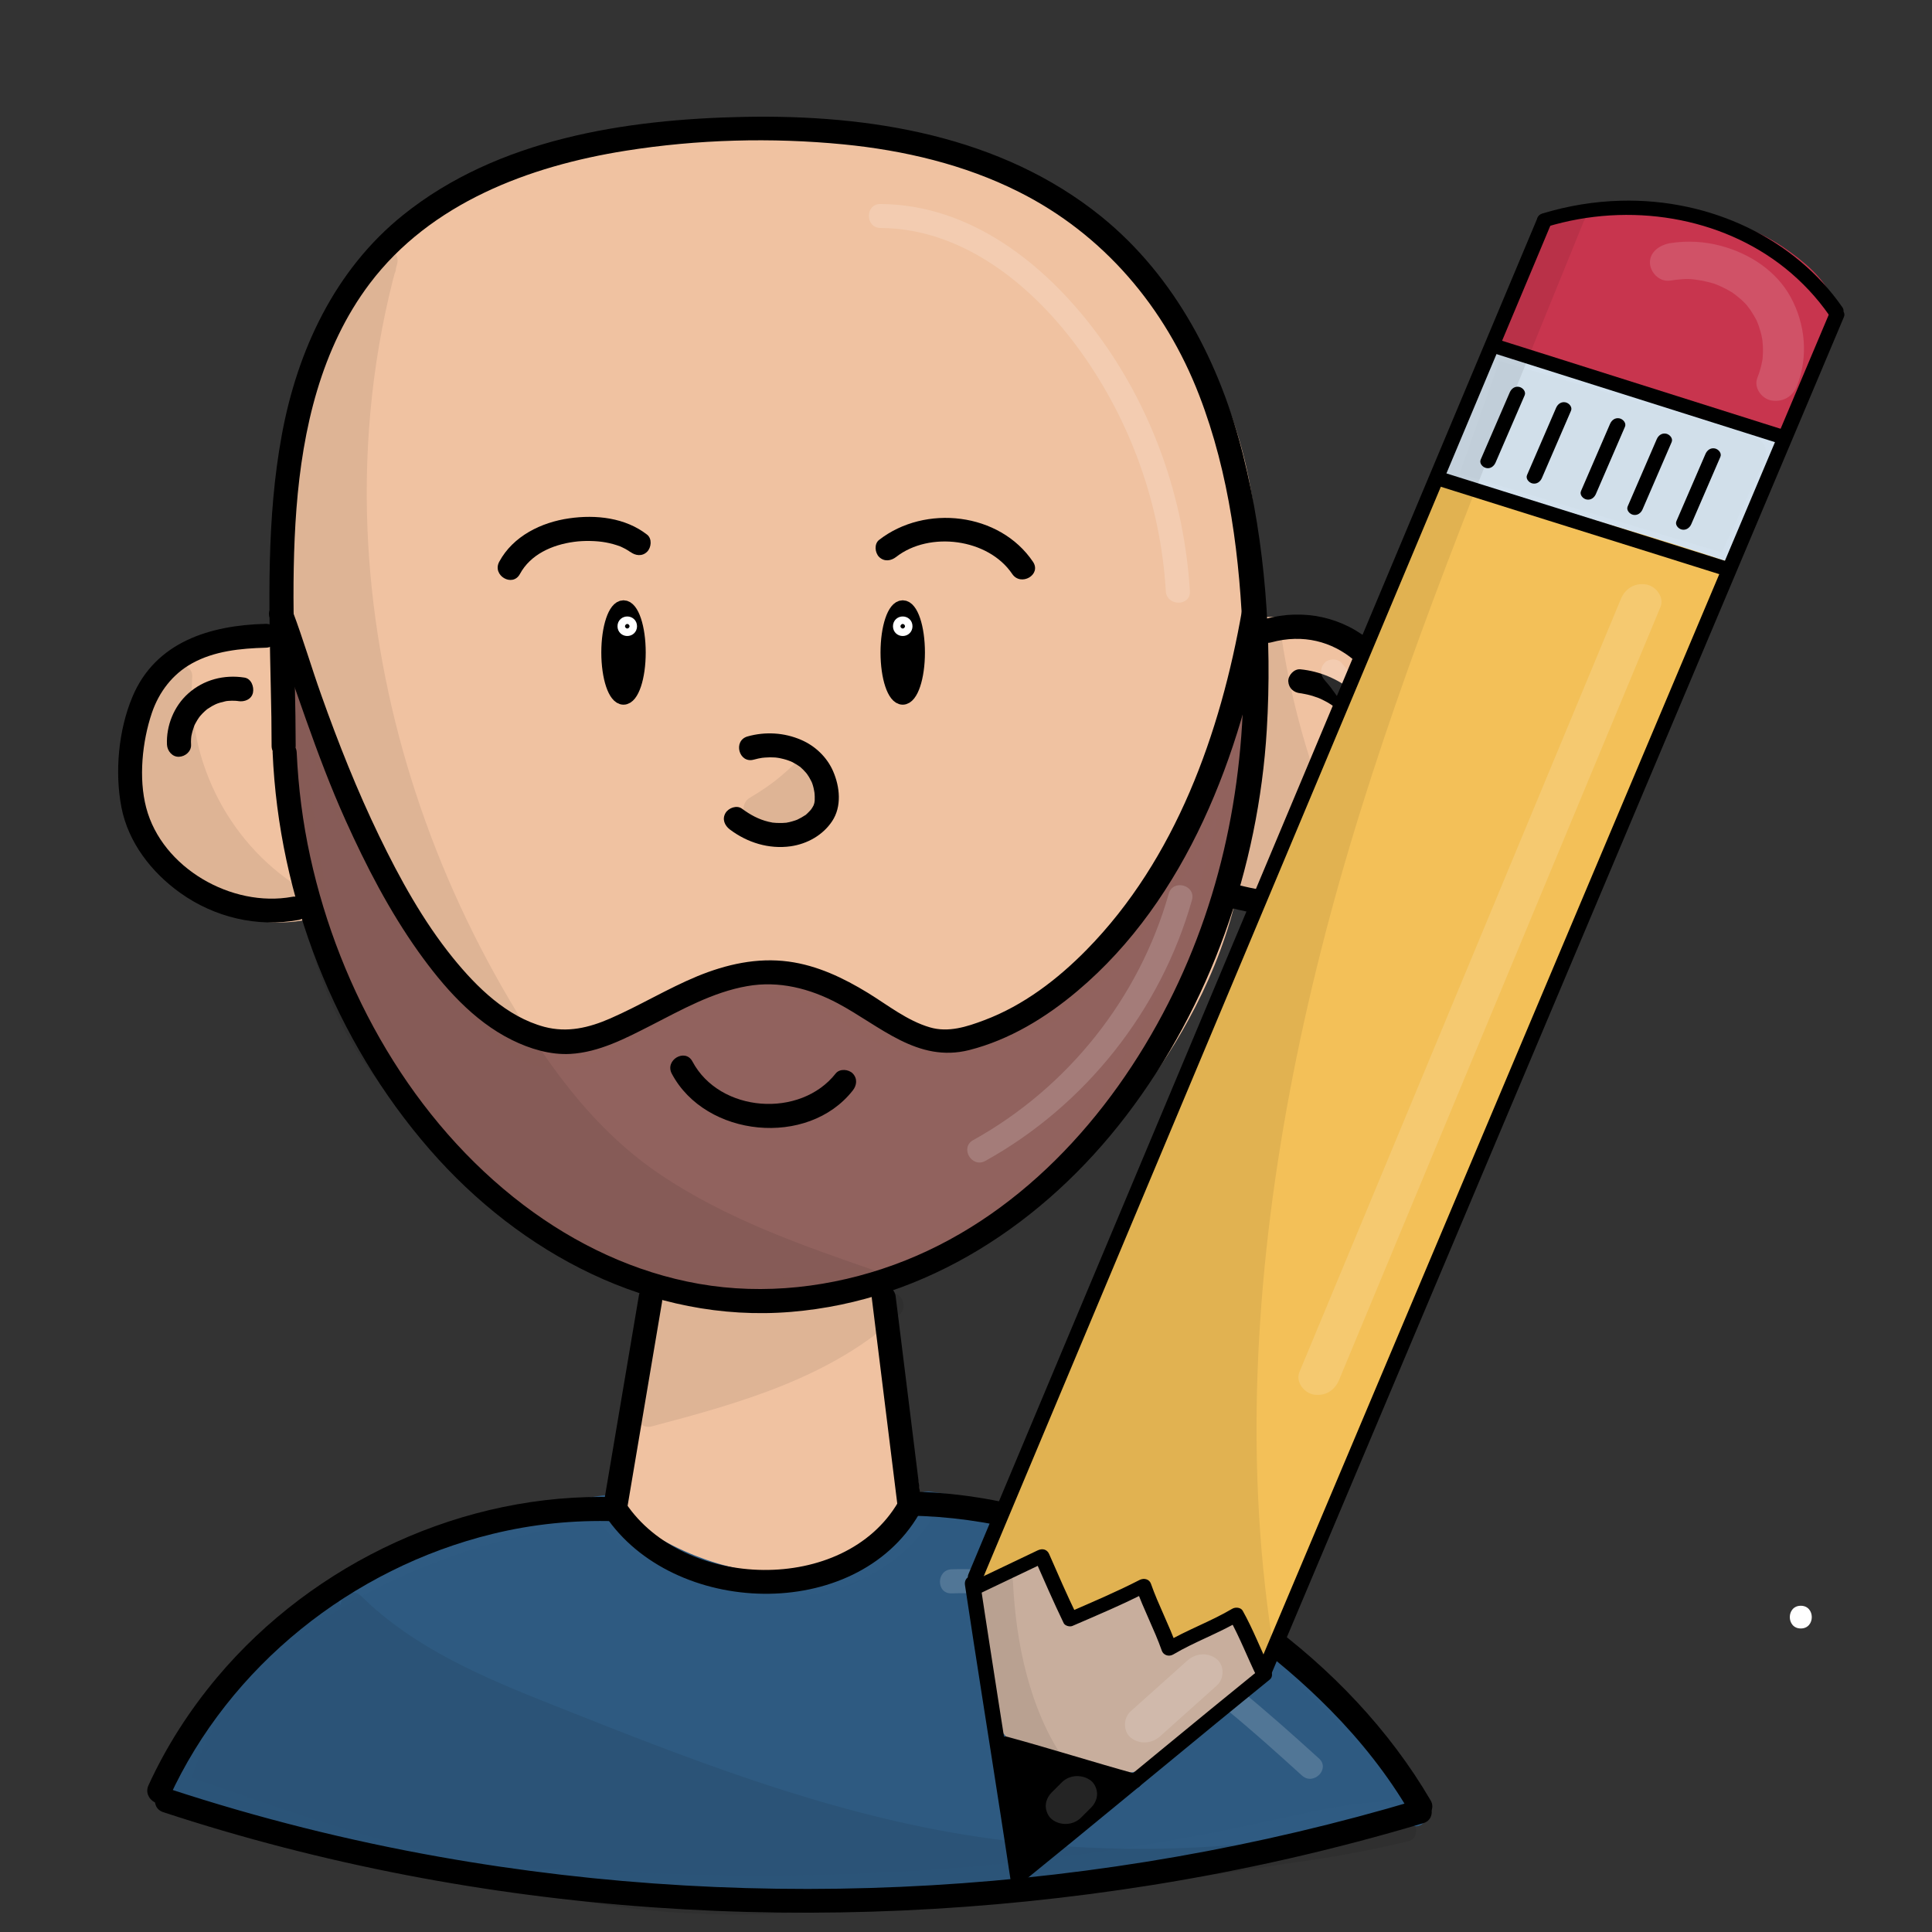<?xml version="1.0" encoding="utf-8"?>
<!-- Generator: Adobe Adobe Illustrator 24.2.0, SVG Export Plug-In . SVG Version: 6.00 Build 0)  -->
<svg version="1.1" xmlns="http://www.w3.org/2000/svg" xmlns:xlink="http://www.w3.org/1999/xlink" x="0px" y="0px"
	 viewBox="0 0 170.08 170.08" style="enable-background:new 0 0 170.08 170.08;" xml:space="preserve">
<rect x="0" y="0" width="170.08" height="170.08" fill="#333333" stroke="none"/>
<style type="text/css">
	.st0{fill:#F0C2A1;}
	.st1{fill:#2E5A81;}
	.st2{fill:#2F5B82;}
	.st3{fill:#91625E;}
	.st4{fill:#91625D;}
	.st5{stroke:#000000;stroke-width:1.25;stroke-miterlimit:10;}
	.st6{fill:none;stroke:#FFFFFF;stroke-width:1.059;stroke-miterlimit:10;}
	.st7{opacity:0.078;}
	.st8{opacity:0.169;}
	.st9{fill:#FFFFFF;}
	.st10{fill:#ECC9AD;}
	.st11{opacity:0.161;}
	.st12{fill:#F0F6FA;}
	.st13{opacity:0.149;}
	.st14{opacity:0.031;}
	.st15{stroke:#000000;stroke-width:0.064;stroke-miterlimit:10;}
	.st16{fill:#C8354F;}
	.st17{fill:#C93550;}
	.st18{fill:#6DB671;}
	.st19{fill:#6CB671;}
	.st20{fill:#D1DFEA;}
	.st21{fill:#D3E1ED;}
	.st22{fill:#C8354E;}
	.st23{fill:#F3C058;}
	.st24{fill:#C8AE9D;}
	.st25{opacity:0.141;}
	.st26{fill:#D15238;}
	.st27{fill:#D15239;}
</style>
<g id="Ebene_4_5_">
</g>
<g id="Ebene_6_11_">
</g>
<g id="Ebene_7_5_">
	<g>
		<path class="st0" d="M24.93,56.21C17.71,55.69,11,62.95,12.12,70.09c1.12,7.14,9.73,12.01,16.45,9.31
			c3.68,15,15.55,27.72,30.28,32.47c-1.41,7.61-3.26,13.39-4.68,20.99c7.82,5.32,18.43,8.19,25.88-0.49
			c-0.9-7.19-2.84-11.96-3.73-19.15c14.66-5.43,28.26-19.75,31.61-34.98c6.93,2.69,15.83-0.1,16.2-10.26
			c0.27-7.41-7.41-14.09-14.64-12.37c2.48-23.76-13.33-44.29-42.41-43.17c-34.68,1.33-43,18.05-42.17,44.22"/>
		<g>
			<path class="st0" d="M24.93,55.15c-6.36-0.35-12.33,4.58-13.69,10.73c-1.36,6.12,2.44,11.87,8.02,14.23
				c3.04,1.28,6.49,1.51,9.59,0.32c-0.43-0.25-0.87-0.49-1.3-0.74c3,11.98,10.95,22.48,21.5,28.86c2.99,1.81,6.2,3.26,9.52,4.35
				c-0.25-0.43-0.49-0.87-0.74-1.3c-1.33,7.05-3.35,13.94-4.68,20.99c-0.09,0.49,0.07,0.92,0.49,1.2
				c4.84,3.26,10.78,5.78,16.73,5.07c2.98-0.36,5.71-1.54,8.05-3.41c1.16-0.93,2.83-2.07,2.61-3.68c-0.26-1.95-0.61-3.89-1.03-5.82
				c-0.92-4.23-2.07-8.41-2.62-12.72c-0.26,0.34-0.52,0.68-0.78,1.02c12.15-4.56,22.7-14.08,28.63-25.61
				c1.65-3.2,2.93-6.59,3.72-10.11c-0.43,0.25-0.87,0.49-1.3,0.74c5.24,1.97,11.68,1.04,15.14-3.68c4.17-5.68,2.64-13.85-2.68-18.18
				c-3.07-2.5-6.99-3.68-10.9-2.82c0.45,0.34,0.89,0.68,1.34,1.02c0.97-9.61-0.98-19.61-6.5-27.65
				c-5.58-8.12-14.25-13.44-23.82-15.5c-5.85-1.26-11.82-1.3-17.76-0.8c-5.19,0.44-10.39,1.28-15.34,2.95
				c-7.66,2.59-14.4,7.32-18.35,14.5c-4.57,8.32-5.21,18.25-4.93,27.55c0.04,1.36,2.16,1.37,2.12,0c-0.24-8.04,0.16-16.52,3.42-24
				c3.01-6.91,8.53-11.99,15.43-14.92c4.33-1.84,8.99-2.89,13.63-3.52c5.63-0.76,11.43-1.07,17.09-0.4
				c9.6,1.13,18.74,5.41,24.95,12.93c6.64,8.02,8.97,18.66,7.93,28.87c-0.07,0.72,0.73,1.15,1.34,1.02
				c5.97-1.31,12.08,3.42,13.16,9.27c0.94,5.13-1.86,10.54-7.01,11.88c-2.56,0.67-5.25,0.36-7.7-0.56c-0.52-0.2-1.19,0.22-1.3,0.74
				c-3.47,15.36-16.28,28.77-30.88,34.24c-0.39,0.15-0.84,0.54-0.78,1.02c0.83,6.47,2.9,12.69,3.73,19.15
				c0.1-0.25,0.21-0.5,0.31-0.75c-3.17,3.62-7.39,5.53-12.22,5.17c-4.48-0.33-8.71-2.38-12.38-4.85c0.16,0.4,0.32,0.8,0.49,1.2
				c1.33-7.05,3.35-13.94,4.68-20.99c0.11-0.58-0.16-1.11-0.74-1.3c-14.42-4.71-25.86-17.02-29.54-31.73
				c-0.13-0.52-0.78-0.94-1.3-0.74c-5.87,2.25-13.25-1.36-14.91-7.49c-1.87-6.91,4.65-14,11.56-13.62
				C26.29,57.34,26.29,55.22,24.93,55.15L24.93,55.15z"/>
		</g>
	</g>
</g>
<g id="Ebene_10_4_">
	<g>
		<path class="st1" d="M15.56,157.46c0.71-3.58,2.74-6.78,5.17-9.52c8.12-9.14,20.45-13.47,32.56-15.27
			c0.31,1.09,1.29,1.83,2.23,2.46c4.12,2.72,8.96,4.6,13.9,4.39s9.93-2.8,12.17-7.19c15.92,2.1,30.9,10.56,40.89,23.09
			c1.01,1.27,2.01,2.67,2.1,4.29c-4.06-0.38-8.1,0.63-12.08,1.51c-14.94,3.31-30.24,4.97-45.55,4.94
			c-5.36-0.01-10.72-0.23-16.08-0.45c-2.91-0.12-5.82-0.24-8.69-0.68c-3.01-0.47-5.95-1.29-8.88-2.15
			c-5.8-1.71-11.56-3.57-17.27-5.57"/>
		<g>
			<path class="st2" d="M16.58,157.74c1.63-7.7,8.65-13.55,15.23-17.19c6.7-3.71,14.22-5.72,21.76-6.86
				c-0.43-0.25-0.87-0.49-1.3-0.74c1.01,2.76,4.43,4.29,6.93,5.43c2.94,1.33,6.11,2.2,9.36,2.22c5.58,0.04,11.28-2.69,13.96-7.73
				c-0.4,0.16-0.8,0.32-1.2,0.49c13.21,1.78,25.71,7.83,35.27,17.13c1.32,1.28,2.58,2.62,3.78,4.02c1.27,1.48,2.96,3.18,3.17,5.21
				c0.35-0.35,0.71-0.71,1.06-1.06c-3.4-0.28-6.75,0.31-10.06,1.03c-3.47,0.76-6.94,1.52-10.44,2.15
				c-7.12,1.28-14.3,2.19-21.51,2.72c-7.14,0.52-14.31,0.65-21.47,0.47c-3.57-0.09-7.15-0.23-10.72-0.38
				c-3.62-0.15-7.21-0.38-10.76-1.17c-7.9-1.75-15.68-4.51-23.32-7.18c-1.29-0.45-1.84,1.59-0.56,2.04
				c6.91,2.42,13.9,4.76,20.98,6.61c6.86,1.8,13.92,1.86,20.97,2.09c14.44,0.48,28.83-0.21,43.1-2.51
				c4.02-0.65,8.02-1.41,11.99-2.29c3.9-0.86,7.78-1.8,11.8-1.47c0.53,0.04,1.11-0.52,1.06-1.06c-0.35-3.42-3.26-6.22-5.5-8.62
				c-2.39-2.56-5.01-4.91-7.79-7.04c-5.61-4.3-11.91-7.66-18.59-9.95c-3.86-1.32-7.84-2.25-11.89-2.79
				c-0.46-0.06-0.96,0.04-1.2,0.49c-2.26,4.25-6.97,6.59-11.69,6.68c-2.67,0.05-5.3-0.55-7.77-1.52c-1.34-0.53-2.63-1.19-3.87-1.93
				c-1.08-0.64-2.58-1.38-3.04-2.64c-0.22-0.59-0.69-0.83-1.3-0.74c-7.97,1.2-15.92,3.41-22.94,7.46
				c-6.77,3.9-13.83,10.1-15.52,18.07C14.26,158.51,16.3,159.08,16.58,157.74L16.58,157.74z"/>
		</g>
	</g>
</g>
<g id="Ebene_8_6_">
	<g>
		<path class="st3" d="M25.6,59.44c0.56,10.46,1.23,21.3,6.15,30.55c3.11,5.84,7.76,10.71,12.69,15.14c2.21,1.98,4.51,3.91,7.18,5.2
			c2.14,1.03,4.47,1.62,6.79,2.11c2.95,0.62,5.94,1.1,8.95,1.14c12.39,0.14,23.97-7.49,31.03-17.65s10.19-22.55,11.7-34.82
			c-2.13,7.02-5.43,13.69-9.72,19.64c-2.63,3.65-5.71,7.1-9.66,9.25c-3.95,2.15-8.91,2.84-12.98,0.92c-1.51-0.71-2.84-1.74-4.28-2.6
			c-2.49-1.48-5.42-2.42-8.3-2.05c-4.93,0.63-8.64,4.83-13.36,6.36c-1.21,0.39-2.51,0.6-3.77,0.37c-2.01-0.38-3.63-1.85-5.05-3.33
			c-7.96-8.24-13.68-18.61-16.4-29.72"/>
		<g>
			<path class="st4" d="M24.54,59.44c0.55,10.27,1.19,20.95,5.9,30.31c2.3,4.58,5.58,8.62,9.17,12.25c3.59,3.63,7.54,7.55,12.29,9.6
				c2.36,1.02,4.88,1.6,7.4,2.09c2.72,0.53,5.48,0.92,8.25,0.94c4.52,0.02,8.99-0.98,13.14-2.73c8.49-3.59,15.48-10.16,20.26-17.97
				c6.07-9.91,8.77-21.42,10.2-32.83c0.15-1.22-1.74-1.38-2.08-0.28c-2.37,7.71-6.1,15.17-11.18,21.46
				c-4.6,5.7-12.49,11.37-20.03,7.52c-1.87-0.96-3.5-2.32-5.41-3.21c-1.69-0.79-3.48-1.32-5.34-1.44c-3.61-0.23-6.76,1.5-9.73,3.35
				c-2.93,1.83-6.96,4.78-10.52,2.96c-1.69-0.86-3.01-2.39-4.27-3.77c-1.35-1.48-2.64-3.02-3.85-4.62
				c-5.24-6.97-9.03-14.95-11.13-23.41c-0.33-1.32-2.37-0.76-2.04,0.56c1.98,7.95,5.41,15.52,10.11,22.23
				c2.3,3.28,4.88,6.6,7.9,9.26c1.39,1.22,3,2.22,4.88,2.41c1.96,0.19,3.9-0.46,5.65-1.28c3.36-1.57,6.23-4.25,9.86-5.24
				c2.16-0.59,4.38-0.34,6.46,0.43c2.11,0.78,3.84,2.17,5.78,3.28c7.35,4.21,15.82,0.41,21.17-5.21
				c6.49-6.81,11.01-15.78,13.75-24.71c-0.69-0.09-1.39-0.19-2.08-0.28c-2.28,18.23-8.74,37.88-25.86,47.25
				c-3.82,2.09-8.05,3.55-12.39,4c-4.99,0.52-10.1-0.29-14.91-1.61c-5.06-1.39-8.85-4.59-12.6-8.12c-3.54-3.34-6.87-6.96-9.43-11.11
				c-5.91-9.59-6.6-21.11-7.19-32.07C26.58,58.08,24.46,58.07,24.54,59.44L24.54,59.44z"/>
		</g>
	</g>
</g>
<g id="Ebene_5_10_">
	<g>
		<g>
			<path d="M24,66.25c0.55,12.74,5.46,25.34,13.85,34.97c7.94,9.12,19.46,15.29,31.79,14.27c11.96-0.99,22.29-7.85,29.47-17.23
				c7.43-9.7,11.68-21.87,12.41-34.03c0.48-7.96-0.14-16.37-2.07-24.11c-2-8.05-5.95-15.74-12.48-21.04
				c-8.83-7.15-20.43-9.01-31.49-8.79c-10.4,0.21-21.66,1.93-30.01,8.65c-5.99,4.82-9.29,11.9-10.66,19.34
				c-1.36,7.36-1.13,14.87-0.97,22.32c0.04,1.69,0.07,3.37,0.07,5.06c0,1.36,2.12,1.36,2.12,0c-0.01-6.97-0.47-13.94,0.07-20.91
				c0.54-6.97,2.16-14.11,6.45-19.79c5.36-7.09,14.02-10.34,22.53-11.69c6.29-1,12.84-1.18,19.18-0.56
				c5.3,0.52,10.63,1.77,15.41,4.17c7.47,3.74,12.91,10.17,15.9,17.92c2.68,6.94,3.6,14.41,3.86,21.8
				c0.39,11.02-1.56,21.84-6.59,31.73c-5.12,10.06-13.32,19.07-24.13,23.01c-5.46,1.99-11.43,2.69-17.18,1.68
				c-5.64-0.99-10.89-3.49-15.44-6.94C36.36,98.7,29.9,87.25,27.31,75.42c-0.66-3.02-1.05-6.08-1.19-9.17
				C26.06,64.9,23.95,64.89,24,66.25L24,66.25z"/>
		</g>
	</g>
	<g>
		<g>
			<path d="M23.38,54.92c-4.87,0.12-9.69,1.58-11.72,6.42c-1.23,2.92-1.57,6.63-0.97,9.73c0.6,3.1,2.65,5.73,5.17,7.53
				c3,2.15,6.78,3.06,10.42,2.39c1.34-0.24,0.77-2.29-0.56-2.04c-5.3,0.97-11.46-2.53-12.85-7.85c-0.68-2.59-0.35-5.82,0.5-8.34
				c0.63-1.85,1.82-3.41,3.53-4.36c1.96-1.09,4.28-1.32,6.48-1.38C24.74,57.01,24.75,54.89,23.38,54.92L23.38,54.92z"/>
		</g>
	</g>
	<g>
		<g>
			<path d="M111.91,56.55c5.67-1.54,10.07,2.87,10.8,8.27c0.59,4.4-0.42,10.58-4.76,12.83c-2.74,1.42-6.08,0.98-8.94,0.26
				c-1.32-0.33-1.89,1.71-0.56,2.04c3.14,0.79,6.61,1.18,9.69-0.08c2.45-1,4.27-2.95,5.32-5.35c2.46-5.59,2.25-13.6-2.57-17.89
				c-2.64-2.34-6.15-3.06-9.53-2.14C110.04,54.87,110.6,56.91,111.91,56.55L111.91,56.55z"/>
		</g>
	</g>
	<g>
		<g>
			<path d="M23.75,54.41c2.24,5.94,4.05,11.99,6.67,17.8c1.81,4.02,3.85,7.97,6.41,11.57c2.18,3.05,4.81,6.08,8.23,7.77
				c1.57,0.78,3.38,1.33,5.15,1.23c2.52-0.14,4.86-1.37,7.06-2.49c2.72-1.39,5.47-2.95,8.52-3.48c2.78-0.49,5.5,0.21,7.95,1.51
				c3.76,2,7.02,5.27,11.59,4.12c3.54-0.9,6.75-2.86,9.52-5.2c9.62-8.1,14.42-20.91,16.53-32.96c0.23-1.33-1.81-1.91-2.04-0.56
				c-1.89,10.8-5.85,21.92-13.68,29.89c-2.55,2.6-5.57,4.91-9.01,6.2c-1.53,0.58-3.17,1.11-4.79,0.63
				c-1.99-0.58-3.71-1.96-5.45-3.03c-2.16-1.32-4.46-2.42-6.99-2.76c-2.77-0.37-5.47,0.24-8.03,1.29c-2.63,1.09-5.06,2.58-7.67,3.72
				c-1.88,0.82-3.77,1.27-5.79,0.74c-3.32-0.89-5.95-3.48-8.06-6.08c-2.62-3.24-4.67-6.96-6.48-10.7c-1.95-4.03-3.6-8.19-5.1-12.41
				c-0.87-2.44-1.6-4.94-2.51-7.36C25.31,52.59,23.27,53.14,23.75,54.41L23.75,54.41z"/>
		</g>
	</g>
	<g>
		<g>
			<path d="M59.14,94.52c2.98,5.61,11.98,6.51,15.93,1.48c0.36-0.45,0.43-1.05,0-1.5c-0.36-0.37-1.14-0.45-1.5,0
				c-3.12,3.97-10.21,3.46-12.61-1.05C60.33,92.25,58.5,93.32,59.14,94.52L59.14,94.52z"/>
		</g>
	</g>
	<g>
		<g>
			<path d="M66.37,66.87c0.26-0.07,0.53-0.13,0.8-0.17c-0.23,0.04,0.1-0.01,0.17-0.01c0.15-0.01,0.3-0.02,0.45-0.02
				c0.12,0,0.24,0,0.36,0.01c0.08,0,0.15,0.01,0.23,0.02c0.03,0,0.22,0.03,0.08,0.01c-0.17-0.02,0.13,0.02,0.13,0.02
				c0.06,0.01,0.12,0.02,0.18,0.04c0.15,0.03,0.29,0.07,0.43,0.11c0.11,0.03,0.23,0.08,0.34,0.12c0.19,0.06,0.03,0.01-0.01-0.01
				c0.07,0.03,0.13,0.06,0.2,0.09c0.24,0.12,0.46,0.26,0.68,0.41c0.14,0.1-0.18-0.16,0.03,0.02c0.04,0.04,0.09,0.08,0.13,0.12
				c0.09,0.08,0.17,0.16,0.25,0.25c0.04,0.04,0.08,0.09,0.12,0.13c0,0,0.18,0.22,0.09,0.1c-0.08-0.1,0.03,0.05,0.05,0.08
				c0.05,0.08,0.1,0.15,0.15,0.23c0.07,0.12,0.13,0.24,0.2,0.37c0.02,0.04,0.07,0.19,0.01,0.01c0.02,0.06,0.05,0.12,0.07,0.18
				c0.04,0.12,0.08,0.25,0.11,0.38c0.02,0.08,0.04,0.17,0.05,0.25c0.01,0.06,0.04,0.23,0.02,0.08c0.04,0.3,0.04,0.6,0.03,0.9
				c0.01-0.24-0.01,0-0.03,0.1c-0.01,0.05-0.04,0.1-0.05,0.15c-0.05,0.23,0.1-0.16-0.01,0.04c-0.05,0.1-0.1,0.19-0.16,0.28
				c-0.04,0.06-0.08,0.11-0.12,0.17c-0.09,0.12,0.12-0.13,0.01-0.02c-0.09,0.09-0.17,0.19-0.27,0.28c-0.04,0.04-0.09,0.08-0.13,0.12
				c-0.2,0.19,0.16-0.1-0.07,0.05c-0.23,0.15-0.45,0.28-0.69,0.39c-0.15,0.07,0.14-0.05-0.02,0.01c-0.06,0.02-0.12,0.05-0.19,0.07
				c-0.16,0.05-0.32,0.1-0.49,0.14c-0.08,0.02-0.17,0.03-0.25,0.05c-0.19,0.04,0.03,0-0.09,0.01c-0.18,0.01-0.36,0.03-0.54,0.02
				c-0.19,0-0.38-0.01-0.56-0.03c-0.21-0.02,0.24,0.06-0.12-0.02c-0.1-0.02-0.2-0.04-0.29-0.06c-0.87-0.21-1.6-0.61-2.33-1.15
				c-0.46-0.34-1.18-0.07-1.45,0.38c-0.32,0.54-0.08,1.1,0.38,1.45c1.54,1.16,3.44,1.75,5.36,1.48c1.45-0.21,2.82-0.97,3.64-2.2
				c0.87-1.3,0.69-3.03,0.09-4.41c-0.54-1.24-1.58-2.23-2.82-2.76c-1.48-0.64-3.15-0.74-4.71-0.3C64.5,65.2,65.05,67.25,66.37,66.87
				L66.37,66.87z"/>
		</g>
	</g>
	<g>
		<g>
			<path d="M45.77,50.53c0.93-1.72,2.83-2.57,4.77-2.83c0.85-0.12,1.97-0.1,2.78,0.05c0.44,0.08,0.88,0.2,1.3,0.36
				c0.05,0.02,0.01,0,0.15,0.07c0.1,0.05,0.19,0.09,0.28,0.14c0.09,0.05,0.18,0.1,0.27,0.16c0.03,0.02,0.31,0.22,0.15,0.09
				c0.45,0.35,1.06,0.44,1.5,0c0.37-0.37,0.45-1.14,0-1.5c-1.92-1.5-4.51-1.78-6.86-1.44c-2.46,0.35-4.94,1.56-6.16,3.82
				C43.3,50.66,45.12,51.73,45.77,50.53L45.77,50.53z"/>
		</g>
	</g>
	<g>
		<g>
			<path d="M78.89,49.03c2.93-2.29,8.11-1.63,10.22,1.5c0.76,1.12,2.59,0.07,1.83-1.07c-2.94-4.36-9.5-5.08-13.55-1.93
				c-0.45,0.35-0.37,1.13,0,1.5C77.84,49.47,78.44,49.38,78.89,49.03L78.89,49.03z"/>
		</g>
	</g>
	<ellipse class="st5" cx="54.89" cy="57.44" rx="1.33" ry="3.97"/>
	<ellipse class="st5" cx="79.47" cy="57.44" rx="1.33" ry="3.97"/>
	<g>
		<g>
			<path d="M53.26,133.4c5.95,8.92,22.04,9.53,27.65-0.11c0.69-1.18-1.14-2.25-1.83-1.07c-4.77,8.2-18.91,7.73-23.99,0.11
				C54.33,131.2,52.5,132.26,53.26,133.4L53.26,133.4z"/>
		</g>
	</g>
	<g>
		<g>
			<path d="M54.17,131.8c-13.31-0.43-26.53,5.71-35.07,15.88c-2.42,2.89-4.46,6.06-6.03,9.49c-0.56,1.23,1.26,2.31,1.83,1.07
				c5.31-11.59,16.1-20.18,28.44-23.2c3.55-0.87,7.18-1.24,10.84-1.12C55.54,133.97,55.53,131.85,54.17,131.8L54.17,131.8z"/>
		</g>
	</g>
	<g>
		<g>
			<path d="M80.05,133.43c13.79,0.19,27.52,7.44,37.07,17.11c2.68,2.72,5.06,5.72,6.99,9.02c0.69,1.18,2.52,0.11,1.83-1.07
				c-7.25-12.4-20.56-21.58-34.25-25.43c-3.78-1.06-7.7-1.7-11.63-1.75C78.69,131.3,78.69,133.41,80.05,133.43L80.05,133.43z"/>
		</g>
	</g>
	<g>
		<g>
			<path d="M14.37,159.53c27.9,9.17,58.08,11.04,87.03,6.42c8.08-1.29,16.07-3.11,23.9-5.45c1.3-0.39,0.75-2.43-0.56-2.04
				c-27.74,8.28-57.55,10.07-86.06,5c-8.05-1.43-15.98-3.42-23.75-5.97C13.63,157.06,13.08,159.11,14.37,159.53L14.37,159.53z"/>
		</g>
	</g>
	<g>
		<g>
			<path d="M56.24,114.07c-1.03,6.08-2.05,12.15-3.08,18.23c-0.23,1.33,1.82,1.91,2.04,0.56c1.03-6.08,2.05-12.15,3.08-18.23
				C58.5,113.3,56.46,112.72,56.24,114.07L56.24,114.07z"/>
		</g>
	</g>
	<g>
		<g>
			<path d="M76.73,114.14c0.75,6.08,1.51,12.15,2.26,18.23c0.17,1.33,2.29,1.35,2.12,0c-0.75-6.08-1.51-12.15-2.26-18.23
				C78.69,112.81,76.57,112.79,76.73,114.14L76.73,114.14z"/>
		</g>
	</g>
</g>
<g id="Ebene_11_1_">
	<g>
		<g>
			<path d="M114.48,61.03c0.03,0,0.33,0.04,0.08,0.01c0.09,0.01,0.18,0.03,0.27,0.05c0.17,0.03,0.33,0.07,0.49,0.11
				c0.16,0.04,0.32,0.09,0.48,0.15c0.09,0.03,0.17,0.06,0.26,0.09c0.03,0.01,0.3,0.13,0.09,0.03c0.3,0.15,0.61,0.29,0.89,0.47
				c0.16,0.1,0.31,0.2,0.46,0.31c0.02,0.01,0.22,0.17,0.11,0.08c-0.1-0.07,0.12,0.1,0.14,0.12c0.26,0.22,0.5,0.45,0.73,0.7
				c0.11,0.12,0.22,0.25,0.33,0.38c-0.14-0.17,0.03,0.04,0.06,0.08c0.05,0.07,0.11,0.15,0.16,0.23c0.19,0.28,0.35,0.57,0.5,0.88
				c0.04,0.08,0.08,0.17,0.11,0.25c-0.09-0.22,0.02,0.06,0.03,0.09c0.06,0.17,0.12,0.35,0.17,0.52c0.15,0.53,0.75,0.92,1.3,0.74
				c0.54-0.18,0.9-0.73,0.74-1.3c-0.95-3.34-3.98-5.76-7.41-6.1c-0.55-0.05-1.08,0.53-1.06,1.06
				C113.45,60.59,113.89,60.97,114.48,61.03L114.48,61.03z"/>
		</g>
	</g>
	<g>
		<g>
			<path d="M21.52,59.65c-1.79-0.28-3.59,0.18-4.95,1.4c-1.25,1.11-1.95,2.84-1.87,4.51c0.03,0.55,0.47,1.09,1.06,1.06
				c0.55-0.02,1.09-0.47,1.06-1.06c-0.01-0.17-0.01-0.34,0-0.51c0-0.07,0.01-0.14,0.02-0.21c0.01-0.08,0.01-0.06-0.01,0.07
				c0.01-0.04,0.01-0.08,0.02-0.13c0.06-0.31,0.15-0.61,0.26-0.91c0.04-0.12-0.08,0.16,0.01-0.02c0.04-0.08,0.07-0.15,0.12-0.23
				c0.08-0.15,0.17-0.3,0.27-0.44c0.02-0.02,0.16-0.22,0.07-0.1c-0.09,0.12,0.06-0.07,0.08-0.09c0.11-0.13,0.23-0.25,0.36-0.37
				c0.05-0.05,0.11-0.1,0.16-0.14c0.03-0.03,0.07-0.06,0.1-0.08c-0.09,0.07-0.1,0.08-0.04,0.03c0.14-0.08,0.27-0.18,0.41-0.26
				c0.08-0.04,0.15-0.08,0.23-0.12c0.02-0.01,0.25-0.12,0.11-0.06c-0.13,0.06,0.13-0.05,0.16-0.06c0.07-0.02,0.14-0.05,0.21-0.07
				c0.17-0.05,0.34-0.09,0.51-0.13c0.03-0.01,0.27-0.04,0.12-0.02c-0.15,0.02,0.09-0.01,0.12-0.01c0.18-0.01,0.35-0.02,0.53-0.01
				c0.09,0,0.18,0.01,0.26,0.02c0.23,0.01-0.18-0.03,0.07,0.01c0.54,0.09,1.17-0.14,1.3-0.74C22.38,60.44,22.11,59.74,21.52,59.65
				L21.52,59.65z"/>
		</g>
	</g>
</g>
<g id="Ebene_12_1_">
	<circle class="st6" cx="55.22" cy="55.13" r="0.33"/>
	<circle class="st6" cx="79.47" cy="55.13" r="0.33"/>
</g>
<g id="Ebene_13_1_">
	<g class="st7">
		<path d="M33.94,22.96c-6.41,23.07-1.09,48.55,11.89,68.69c2.08,3.23,4.37,6.37,7.16,9.01c6.56,6.22,15.4,9.34,23.95,12.29
			c-5.2,0.18-10.41,0-15.59-0.54c-3.34-0.35-6.72-0.87-9.74-2.31c-2.51-1.2-4.68-3-6.79-4.8c-5.37-4.59-10.69-9.5-13.94-15.77
			c-3.7-7.12-4.41-15.37-4.9-23.37c-0.46-7.34-0.79-14.73,0.15-22.02s3.23-14.54,7.6-20.46"/>
		<g>
			<path d="M32.92,22.68c-3.85,14.02-3.5,28.93,0.23,42.94c1.88,7.03,4.6,13.85,8.05,20.26c3.51,6.52,7.67,13.09,13.57,17.69
				c6.44,5.03,14.26,7.76,21.9,10.4c0.09-0.69,0.19-1.39,0.28-2.08c-4.23,0.14-8.46,0.05-12.67-0.28
				c-3.93-0.31-8.08-0.63-11.73-2.25c-3.49-1.55-6.39-4.27-9.22-6.77c-2.75-2.44-5.42-4.99-7.74-7.86
				c-4.94-6.11-7.08-13.43-7.94-21.13c-0.9-8.1-1.39-16.45-0.91-24.59c0.52-8.78,2.67-17.6,7.91-24.79c0.8-1.1-1.03-2.16-1.83-1.07
				c-10.04,13.79-8.97,32.37-7.49,48.49c0.72,7.85,2.35,15.65,6.95,22.2c2.2,3.14,4.85,5.94,7.66,8.54
				c2.84,2.63,5.78,5.36,9.05,7.45c3.81,2.44,8.19,3.21,12.62,3.66c5.1,0.52,10.22,0.69,15.35,0.52c1.22-0.04,1.41-1.69,0.28-2.08
				c-6.61-2.28-13.33-4.62-19.17-8.57c-6.11-4.13-10.31-10.22-13.92-16.54C37.17,74.59,32.93,60.7,32.35,46.61
				c-0.32-7.88,0.52-15.76,2.61-23.37C35.32,21.92,33.28,21.36,32.92,22.68L32.92,22.68z"/>
		</g>
	</g>
	<g class="st7">
		<path d="M57.09,124.55c7.66-2.02,15.66-4.22,21.41-9.64c-6.43,0.52-13.03,1.02-19.24-0.75c-0.2-0.06-0.41-0.12-0.61-0.05
			c-0.37,0.12-0.49,0.57-0.54,0.96c-0.41,2.79-0.83,5.58-1.24,8.37"/>
		<g>
			<path d="M57.37,125.57c7.77-2.05,15.85-4.31,21.88-9.91c0.64-0.6,0.17-1.88-0.75-1.81c-5.37,0.43-10.88,0.9-16.22-0.08
				c-1.8-0.33-4.57-1.74-5.18,0.89c-0.63,2.76-0.85,5.69-1.26,8.49c-0.2,1.33,1.84,1.91,2.04,0.56c0.36-2.44,0.72-4.88,1.08-7.32
				c0.04-0.27,0.37-1.36,0.01-1.21c0.32-0.13,1.4,0.36,1.76,0.44c1.14,0.25,2.29,0.42,3.44,0.56c4.76,0.55,9.56,0.17,14.32-0.21
				c-0.25-0.6-0.5-1.21-0.75-1.81c-5.75,5.34-13.55,7.42-20.94,9.37C55.49,123.88,56.05,125.92,57.37,125.57L57.37,125.57z"/>
		</g>
	</g>
	<g class="st7">
		<path d="M31.05,141.25c4.84,4.85,11.41,7.5,17.78,10.03c10.05,3.99,20.16,7.99,30.73,10.29c14.48,3.14,29.68,2.98,44.09-0.48
			c-17.2,3.47-34.69,5.38-52.21,6.18c-3.9,0.18-7.81,0.3-11.71,0.06c-5.32-0.33-10.57-1.34-15.77-2.5
			c-9.61-2.15-19.1-4.83-28.41-8.04c3.28-6.02,7.84-11.34,13.29-15.52"/>
		<g>
			<path d="M30.3,142c4.16,4.1,9.39,6.67,14.73,8.89c6.01,2.5,12.1,4.87,18.24,7.04c12.54,4.42,25.48,7.14,38.83,6.93
				c7.35-0.12,14.68-1.05,21.82-2.75c1.33-0.32,0.76-2.31-0.56-2.04c-14.01,2.82-28.2,4.61-42.44,5.59
				c-7.03,0.49-14.16,1.04-21.2,0.6c-7.15-0.44-14.21-2.08-21.15-3.79c-7.68-1.89-15.27-4.14-22.76-6.71
				c0.21,0.52,0.42,1.04,0.63,1.56c3.28-5.96,7.74-11.14,13.12-15.3c1.08-0.83-0.43-2.32-1.5-1.5c-5.51,4.26-10.09,9.63-13.45,15.73
				c-0.35,0.63-0.02,1.33,0.63,1.56c6.87,2.36,13.83,4.45,20.88,6.24c6.8,1.73,13.7,3.36,20.69,4.09c7.19,0.76,14.47,0.25,21.66-0.2
				c7.22-0.46,14.42-1.11,21.59-1.99c7.99-0.98,15.95-2.25,23.85-3.84c-0.19-0.68-0.38-1.36-0.56-2.04
				c-12.55,2.98-25.68,3.51-38.41,1.45c-12.57-2.04-24.46-6.73-36.23-11.41c-6.04-2.4-12.22-4.97-16.92-9.61
				C30.83,139.55,29.33,141.04,30.3,142L30.3,142z"/>
		</g>
	</g>
	<g class="st7">
		<path d="M15.86,59.62c-0.58,7.86,3.69,15.87,10.55,19.78c-1.31,0.7-2.91,0.35-4.35-0.04c-2.48-0.68-5.13-1.56-6.61-3.66
			c-0.9-1.28-1.25-2.85-1.58-4.38c-0.45-2.11-0.91-4.24-0.91-6.4c0-2.16,0.5-4.38,1.78-6.12"/>
		<g>
			<path d="M14.8,59.62c-0.54,8.29,3.9,16.53,11.07,20.7c0-0.61,0-1.22,0-1.83c-1.12,0.52-2.41,0.16-3.53-0.15
				c-0.96-0.26-1.92-0.54-2.84-0.93c-2.07-0.87-3.48-2.23-4.13-4.41c-0.66-2.22-1.15-4.63-1.31-6.94c-0.16-2.38,0.2-4.74,1.6-6.72
				c0.79-1.12-1.05-2.17-1.83-1.07c-1.63,2.31-2.09,5.2-1.87,7.98c0.12,1.55,0.41,3.09,0.73,4.61c0.28,1.34,0.55,2.7,1.09,3.96
				c1,2.36,2.98,3.78,5.31,4.7c2.41,0.95,5.37,1.95,7.85,0.79c0.74-0.35,0.64-1.46,0-1.83c-6.57-3.82-10.52-11.3-10.02-18.87
				C17.01,58.25,14.89,58.26,14.8,59.62L14.8,59.62z"/>
		</g>
	</g>
	<g class="st7">
		<path d="M111.8,56.49c1.05,6.93,3.17,13.7,6.27,19.98c0.16,0.33,0.31,0.75,0.07,1.02c-0.11,0.12-0.27,0.17-0.43,0.21
			c-2.4,0.62-5.07-0.31-7.36,0.62c-0.41-0.42-0.37-1.08-0.31-1.66c0.7-6.35,0.97-12.75,0.81-19.14"/>
		<g>
			<path d="M110.78,56.77c0.75,4.91,2.02,9.72,3.81,14.35c0.41,1.07,0.85,2.14,1.32,3.19c0.24,0.54,0.49,1.09,0.74,1.62
				c0.07,0.14,0.28,0.79,0.43,0.89c0.08,0.3,0.2,0.25,0.36-0.14c-0.12,0.03-0.24,0.05-0.36,0.08c-2.27,0.09-4.83-0.25-7,0.54
				c0.4,0.16,0.8,0.32,1.2,0.49c-0.4-0.53-0.14-1.36-0.08-1.98c0.09-0.85,0.17-1.7,0.24-2.55c0.15-1.77,0.27-3.54,0.36-5.31
				c0.17-3.48,0.2-6.96,0.12-10.44c-0.03-1.36-2.15-1.37-2.12,0c0.09,3.76,0.04,7.53-0.17,11.29c-0.1,1.84-0.24,3.69-0.41,5.52
				c-0.13,1.39-0.71,3.3,0.22,4.53c0.27,0.35,0.73,0.66,1.2,0.49c2.44-0.89,5.2,0.28,7.6-0.7c1.07-0.44,1.27-1.45,0.87-2.45
				c-0.5-1.27-1.18-2.48-1.71-3.74c-2.2-5.2-3.71-10.67-4.57-16.25C112.61,54.87,110.57,55.44,110.78,56.77L110.78,56.77z"/>
		</g>
	</g>
	<g class="st7">
		<path d="M66.53,71.2c1.67-0.98,3.21-2.18,4.57-3.57c0.65,1.56,1.19,3.62-0.09,4.73c-1.23,1.06-3.12,0.35-4.53-0.44"/>
		<g>
			<path d="M67.07,72.11c1.75-1.02,3.36-2.29,4.78-3.73c-0.59-0.16-1.18-0.31-1.77-0.47c0.23,0.56,0.43,1.14,0.56,1.73
				c0.03,0.15,0.05,0.29,0.08,0.44c0,0.01-0.02-0.23-0.02-0.11c0,0.04,0.01,0.09,0.01,0.13c0.01,0.08,0.01,0.15,0.01,0.23
				c0,0.14,0,0.28-0.01,0.42c0,0.03-0.01,0.06-0.01,0.09c0,0,0.05-0.23,0.02-0.13c-0.02,0.08-0.03,0.16-0.05,0.24
				c-0.02,0.06-0.03,0.12-0.05,0.18c-0.07,0.22,0.09-0.15,0,0c-0.03,0.05-0.05,0.11-0.09,0.16c-0.02,0.04-0.16,0.23-0.05,0.1
				c0.12-0.14-0.05,0.05-0.08,0.08c-0.05,0.05-0.09,0.09-0.14,0.13c-0.14,0.13,0.16-0.1-0.01,0c-0.08,0.05-0.15,0.09-0.23,0.13
				c-0.17,0.09,0.19-0.06,0.01,0c-0.07,0.02-0.15,0.05-0.22,0.06c-0.04,0.01-0.26,0.04-0.09,0.02c0.18-0.02-0.12,0.01-0.16,0.01
				c-0.14,0-0.27,0-0.41-0.01c-0.27-0.02,0.16,0.03-0.03,0c-0.08-0.02-0.16-0.03-0.24-0.05c-0.18-0.04-0.35-0.09-0.53-0.15
				c-0.09-0.03-0.19-0.06-0.28-0.1c-0.04-0.02-0.29-0.12-0.15-0.06c0.13,0.06,0.01,0.01-0.01-0.01c-0.06-0.03-0.11-0.05-0.17-0.08
				c-0.08-0.04-0.16-0.07-0.23-0.11c-0.17-0.09-0.34-0.18-0.51-0.27c-0.48-0.27-1.18-0.13-1.45,0.38c-0.26,0.5-0.14,1.16,0.38,1.45
				c0.7,0.39,1.44,0.73,2.21,0.93c0.79,0.21,1.7,0.29,2.48,0c0.8-0.3,1.5-0.86,1.86-1.65c0.37-0.81,0.4-1.66,0.28-2.54
				c-0.11-0.77-0.35-1.51-0.65-2.23c-0.15-0.35-0.35-0.63-0.74-0.74c-0.36-0.1-0.77,0-1.03,0.27c-0.67,0.68-1.38,1.32-2.13,1.91
				c-0.09,0.07-0.05,0.05,0.01-0.01c-0.04,0.04-0.09,0.07-0.13,0.1c-0.09,0.07-0.18,0.13-0.27,0.2c-0.19,0.14-0.39,0.28-0.59,0.41
				c-0.41,0.28-0.82,0.54-1.25,0.79c-0.48,0.28-0.69,0.97-0.38,1.45C65.93,72.21,66.56,72.41,67.07,72.11L67.07,72.11z"/>
		</g>
	</g>
</g>
<g id="Ebene_14_1_">
	<g class="st8">
		<g>
			<path class="st9" d="M77.51,20.07c7.36,0.04,13.53,5.18,17.63,10.89c4.42,6.16,7.04,13.51,7.49,21.08c0.08,1.35,2.2,1.36,2.12,0
				c-0.5-8.21-3.34-16.23-8.28-22.82c-4.52-6.03-11.1-11.22-18.96-11.26C76.15,17.94,76.15,20.06,77.51,20.07L77.51,20.07z"/>
		</g>
	</g>
	<g class="st8">
		<g>
			<path class="st9" d="M116.6,59.86c0.25,0.28,0.48,0.57,0.71,0.86c-0.06-0.07-0.11-0.14-0.17-0.21c0.54,0.71,1.03,1.45,1.47,2.23
				c0.27,0.48,0.98,0.68,1.45,0.38c0.49-0.32,0.67-0.93,0.38-1.45c-0.66-1.18-1.45-2.29-2.34-3.31c-0.37-0.42-1.13-0.4-1.5,0
				C116.19,58.8,116.21,59.41,116.6,59.86L116.6,59.86z"/>
		</g>
	</g>
	<g class="st8">
		<g>
			<path class="st9" d="M102.89,78.67c-2.6,9.19-8.88,17.07-17.22,21.7c-1.19,0.66-0.13,2.49,1.07,1.83
				c8.81-4.89,15.45-13.27,18.19-22.96C105.3,77.92,103.26,77.36,102.89,78.67L102.89,78.67z"/>
		</g>
	</g>
	<g class="st8">
		<g>
			<path class="st9" d="M83.77,140.27c12.41-0.42,22.24,8.22,30.85,16.04c1.01,0.91,2.51-0.58,1.5-1.5
				c-9.04-8.2-19.35-17.1-32.35-16.66C82.41,138.2,82.4,140.32,83.77,140.27L83.77,140.27z"/>
		</g>
	</g>
	<g>
		<g>
			<path class="st9" d="M158.53,143.36c1.29,0,1.29-2,0-2C157.24,141.36,157.24,143.36,158.53,143.36L158.53,143.36z"/>
		</g>
	</g>
</g>
<g id="Ebene_9_6_">
</g>
<g id="Ebene_3">
	<g>
		<g id="Ebene_13">
			<g>
				<path class="st20" d="M131.57,30.95c-1.31,3.72-2.62,7.43-3.93,11.15c8.1,2.44,16.19,4.87,24.29,7.31
					c1.22-2.66,2.45-5.32,3.67-7.97c0.34-0.73,0.68-1.53,0.45-2.27c-0.32-1-1.53-1.45-2.62-1.76c-7.18-2.1-14.35-4.21-21.53-6.31"/>
				<g>
					<path class="st21" d="M130.92,30.82c-1.31,3.72-2.62,7.43-3.93,11.15c-0.12,0.35,0.15,0.64,0.48,0.74
						c6.3,1.9,12.59,3.79,18.89,5.69c1.8,0.54,3.6,1.08,5.4,1.62c0.25,0.08,0.66-0.09,0.77-0.33c1.06-2.3,2.12-4.6,3.17-6.9
						c0.46-1,1.14-2.1,1.1-3.19c-0.03-1.03-0.73-1.79-1.66-2.25c-0.99-0.49-2.14-0.74-3.21-1.05c-1.29-0.38-2.58-0.76-3.87-1.13
						c-2.47-0.72-4.93-1.45-7.4-2.17c-2.86-0.84-5.72-1.68-8.58-2.51c-0.82-0.24-1.17,0.98-0.35,1.22
						c4.71,1.38,9.42,2.76,14.13,4.14c2.35,0.69,4.71,1.38,7.06,2.07c0.81,0.24,1.93,0.49,2.37,1.22c0.48,0.81-0.23,1.93-0.59,2.71
						c-1.12,2.43-2.23,4.86-3.35,7.28c0.26-0.11,0.51-0.22,0.77-0.33c-6.3-1.9-12.59-3.79-18.89-5.69c-1.8-0.54-3.6-1.08-5.4-1.62
						c0.16,0.25,0.32,0.49,0.48,0.74c1.31-3.72,2.62-7.43,3.93-11.15C132.5,30.31,131.19,30.05,130.92,30.82L130.92,30.82z"/>
				</g>
			</g>
		</g>
		<g id="Ebene_14">
			<g>
				<path class="st22" d="M132.62,29.79c8.01,2.7,16.12,5.16,24.33,7.38c2.54-1.95,1.69-4.83,3.63-8.04
					c1.6-2.65-2.05-5.63-4.64-7.28c-2.78-1.77-6.27-2.35-9.65-2.89c-2.45-0.39-5.07-0.76-7.41,0.17c-2.06,0.83-3.6,2.58-4.52,4.47
					s-1.3,3.94-1.68,5.96"/>
				<g>
					<path class="st22" d="M132.28,30.35c5.59,1.88,11.23,3.65,16.92,5.31c1.42,0.41,2.85,0.82,4.27,1.22
						c0.71,0.2,1.43,0.4,2.14,0.59c0.33,0.09,0.66,0.19,0.99,0.27c0.42,0.1,0.65,0,0.98-0.27c1.71-1.41,1.96-3.49,2.48-5.38
						c0.15-0.54,0.32-1.07,0.54-1.59c0.23-0.54,0.58-1.03,0.8-1.56c0.36-0.87,0.29-1.82-0.07-2.65c-0.81-1.89-2.58-3.32-4.3-4.5
						c-2.01-1.37-4.27-2.21-6.72-2.75c-1.24-0.27-2.51-0.48-3.77-0.68c-1.34-0.21-2.7-0.42-4.07-0.44c-2.7-0.04-5.21,0.9-7,2.89
						c-1.75,1.94-2.57,4.35-3.08,6.75c-0.13,0.63-0.25,1.25-0.37,1.88c-0.15,0.79,1.16,1.06,1.31,0.26c0.57-3.09,1.21-6.48,3.84-8.8
						c2.79-2.45,6.6-1.72,9.88-1.18c3.24,0.53,6.43,1.23,9.07,3.04c1.14,0.78,2.26,1.65,3.12,2.7c0.68,0.84,1.35,1.95,0.91,3.06
						c-0.14,0.36-0.38,0.69-0.55,1.04c-0.2,0.4-0.37,0.81-0.52,1.22c-0.27,0.74-0.45,1.5-0.64,2.26c-0.34,1.4-0.73,2.73-1.98,3.71
						c0.22-0.07,0.44-0.13,0.66-0.2c-6.33-1.71-12.61-3.57-18.83-5.57c-1.78-0.57-3.56-1.16-5.34-1.76
						c-0.34-0.11-0.72-0.05-0.93,0.28C131.86,29.78,131.95,30.23,132.28,30.35L132.28,30.35z"/>
				</g>
			</g>
		</g>
		<g id="Ebene_15">
			<g>
				<path class="st23" d="M126.96,43.1c-12.72,31.76-27.01,64.84-41.1,96.17c1.74-0.65,4.26-2,6-2.64c0.69,2.02,2.52,5.56,2.52,5.56
					s4.56-1.69,6.3-2.58c0.79,2.05,1.42,3.65,2.55,5.35c1.88-0.81,5.6-2.82,5.6-2.82s0.94,1.94,2.19,4.37
					c13.25-31.76,27.24-63.85,40.84-96.47c-7.54-2.58-16.56-5.02-24.48-7.23"/>
				<g>
					<path class="st23" d="M126.31,42.97c-2.5,6.23-5.03,12.45-7.59,18.66c-2.61,6.31-5.24,12.62-7.91,18.92
						c-2.66,6.29-5.35,12.58-8.07,18.85c-2.71,6.26-5.44,12.5-8.19,18.75c-2.73,6.18-5.47,12.36-8.24,18.52
						c-0.35,0.77-0.69,1.54-1.04,2.31c-0.2,0.45,0.15,1.11,0.76,0.88c2.05-0.77,3.95-1.87,6-2.64c-0.28-0.13-0.55-0.27-0.83-0.4
						c0.68,1.96,1.63,3.85,2.59,5.71c0.12,0.23,0.5,0.34,0.76,0.25c2.17-0.8,4.4-1.6,6.47-2.65c-0.33-0.11-0.67-0.22-1-0.33
						c0.73,1.9,1.49,3.78,2.62,5.5c0.13,0.2,0.49,0.36,0.76,0.25c1.98-0.85,3.88-1.87,5.77-2.89c-0.31-0.06-0.62-0.12-0.93-0.17
						c0.71,1.47,1.45,2.92,2.19,4.37c0.27,0.53,1.05,0.23,1.24-0.22c2.6-6.23,5.22-12.45,7.85-18.67
						c2.63-6.23,5.28-12.45,7.93-18.67c2.68-6.28,5.36-12.57,8.04-18.85c2.68-6.29,5.36-12.57,8.02-18.86
						c2.69-6.35,5.37-12.7,8.03-19.06c0.33-0.78,0.65-1.56,0.98-2.35c0.1-0.23-0.06-0.6-0.32-0.69c-6.31-2.15-12.76-3.98-19.21-5.77
						c-1.81-0.51-3.62-1.01-5.44-1.51c-0.82-0.23-1.17,0.99-0.35,1.22c6.41,1.78,12.83,3.53,19.16,5.5
						c1.73,0.54,3.45,1.09,5.16,1.68c-0.11-0.23-0.21-0.46-0.32-0.69c-2.65,6.36-5.33,12.72-8.02,19.08
						c-2.66,6.3-5.34,12.59-8.02,18.88c-2.68,6.29-5.36,12.58-8.04,18.86c-2.65,6.22-5.3,12.45-7.94,18.68
						c-2.64,6.22-5.26,12.45-7.87,18.68c-0.32,0.76-0.64,1.52-0.95,2.29c0.41-0.07,0.83-0.14,1.24-0.22
						c-0.75-1.45-1.48-2.9-2.19-4.37c-0.15-0.31-0.64-0.33-0.93-0.17c-1.78,0.96-3.57,1.94-5.44,2.75c0.25,0.08,0.51,0.16,0.76,0.25
						c-1.07-1.63-1.78-3.4-2.48-5.2c-0.15-0.39-0.59-0.53-1-0.33c-1.96,0.99-4.07,1.74-6.13,2.5c0.25,0.08,0.51,0.16,0.76,0.25
						c-0.9-1.75-1.8-3.54-2.45-5.4c-0.1-0.3-0.47-0.53-0.83-0.4c-2.05,0.77-3.95,1.87-6,2.64c0.26,0.29,0.51,0.58,0.76,0.88
						c2.78-6.18,5.53-12.36,8.27-18.55c2.76-6.25,5.51-12.52,8.23-18.79c2.73-6.3,5.44-12.62,8.13-18.94
						c2.67-6.3,5.32-12.61,7.94-18.93c2.59-6.25,5.14-12.51,7.67-18.78c0.31-0.78,0.63-1.56,0.94-2.34
						C127.92,42.46,126.61,42.21,126.31,42.97L126.31,42.97z"/>
				</g>
			</g>
		</g>
		<g id="Ebene_16">
			<g>
				<path class="st24" d="M86.27,140.27c0.92,1.94,0.82,4.19,0.89,6.35s0.43,4.46,2.03,5.96c1.21,1.14,2.95,1.66,4.62,2.13
					c1.74,0.5,3.55,1,5.39,0.74c2.39-0.33,4.42-1.88,6.15-3.49c1.73-1.62,3.35-3.4,5.5-4.49c-0.65-1.56-1.29-3.12-1.94-4.68
					c-2.07,1-4.14,1.99-6.21,2.99c-0.71-1.89-1.41-3.78-2.12-5.67c-2.23,0.92-4.46,1.83-6.69,2.75c-0.34-1.82-1.16-3.53-2.39-4.95
					c-1.57,0.7-3.14,1.39-4.72,2.09"/>
				<g>
					<path class="st24" d="M85.62,140.47c1.1,2.38,0.68,5.06,0.97,7.6c0.27,2.37,1.13,4.58,3.36,5.88c1,0.58,2.15,0.94,3.29,1.27
						c1.22,0.35,2.45,0.72,3.74,0.87c1.31,0.15,2.64,0.06,3.91-0.4c1.31-0.47,2.47-1.22,3.54-2.07c2.31-1.83,4.09-4.23,6.78-5.62
						c0.24-0.13,0.41-0.48,0.31-0.72c-0.65-1.56-1.29-3.12-1.94-4.68c-0.16-0.4-0.57-0.53-1-0.33c-2.07,1-4.14,1.99-6.21,2.99
						c0.33,0.11,0.67,0.22,1,0.33c-0.71-1.89-1.41-3.78-2.12-5.67c-0.11-0.29-0.47-0.55-0.83-0.4c-2.23,0.92-4.46,1.83-6.69,2.75
						c0.28,0.13,0.55,0.27,0.83,0.4c-0.36-1.87-1.21-3.63-2.46-5.1c-0.24-0.29-0.56-0.34-0.93-0.17c-1.57,0.7-3.14,1.39-4.72,2.09
						c-0.34,0.15-0.41,0.61-0.24,0.87c0.21,0.31,0.59,0.32,0.93,0.17c1.57-0.7,3.14-1.39,4.72-2.09c-0.31-0.06-0.62-0.12-0.93-0.17
						c1.19,1.4,1.98,3.02,2.32,4.8c0.06,0.3,0.51,0.53,0.83,0.4c2.23-0.92,4.46-1.83,6.69-2.75c-0.28-0.13-0.55-0.27-0.83-0.4
						c0.71,1.89,1.41,3.78,2.12,5.67c0.15,0.4,0.59,0.52,1,0.33c2.07-1,4.14-1.99,6.21-2.99c-0.33-0.11-0.67-0.22-1-0.33
						c0.65,1.56,1.29,3.12,1.94,4.68c0.1-0.24,0.21-0.48,0.31-0.72c-2.27,1.17-3.94,3.03-5.76,4.71c-1.81,1.68-3.99,3.26-6.61,3.24
						c-1.22-0.01-2.41-0.31-3.56-0.63c-1.05-0.29-2.11-0.58-3.1-1.01c-1.03-0.45-1.91-1.08-2.5-1.99c-0.6-0.93-0.88-2.03-1.02-3.12
						c-0.34-2.7,0.13-5.54-1.03-8.07c-0.14-0.3-0.45-0.51-0.83-0.4C85.78,139.77,85.48,140.16,85.62,140.47L85.62,140.47z"/>
				</g>
			</g>
		</g>
		<g id="Ebene_17">
			<g>
				<path d="M88.55,154.05c0.49,3.3,0.99,6.59,1.48,9.89c2.44-2.76,5.41-5.13,8.7-6.97c-3.28-1.06-6.56-2.12-9.85-3.18"/>
				<g>
					<path d="M87.9,154.24c0.49,3.3,0.99,6.59,1.48,9.89c0.07,0.46,0.83,0.57,1.14,0.22c2.42-2.72,5.31-5.04,8.56-6.86
						c0.56-0.31,0.34-0.97-0.17-1.13c-3.28-1.06-6.56-2.12-9.85-3.18c-0.34-0.11-0.74,0.18-0.83,0.48
						c-0.11,0.36,0.14,0.63,0.48,0.74c3.28,1.06,6.56,2.12,9.85,3.18c-0.06-0.38-0.11-0.75-0.17-1.13
						c-3.34,1.88-6.35,4.28-8.84,7.07c0.38,0.07,0.76,0.15,1.14,0.22c-0.49-3.3-0.99-6.59-1.48-9.89c-0.05-0.33-0.51-0.49-0.83-0.4
						C87.98,153.57,87.85,153.91,87.9,154.24L87.9,154.24z"/>
				</g>
			</g>
		</g>
		<g id="Ebene_12">
			<g>
				<g>
					<path d="M86.56,138.85c3.26-7.78,6.53-15.56,9.79-23.33c3.25-7.75,6.5-15.49,9.75-23.24c3.26-7.78,6.53-15.56,9.79-23.33
						c3.25-7.75,6.5-15.49,9.75-23.24c3.26-7.78,6.53-15.56,9.79-23.33c0.4-0.96,0.8-1.91,1.2-2.87c0.32-0.76-0.99-1.02-1.31-0.26
						c-3.26,7.78-6.53,15.56-9.79,23.33c-3.25,7.75-6.5,15.49-9.75,23.24c-3.26,7.78-6.53,15.56-9.79,23.33
						c-3.25,7.75-6.5,15.49-9.75,23.24c-3.26,7.78-6.53,15.56-9.79,23.33c-0.4,0.96-0.8,1.91-1.2,2.87
						C84.93,139.36,86.24,139.61,86.56,138.85L86.56,138.85z"/>
				</g>
			</g>
			<g>
				<g>
					<path d="M111.91,147.39c3.28-7.77,6.56-15.54,9.84-23.32s6.56-15.54,9.84-23.32s6.56-15.54,9.84-23.32s6.56-15.54,9.84-23.32
						s6.56-15.54,9.84-23.32c0.4-0.96,0.81-1.91,1.21-2.87c0.32-0.76-0.99-1.02-1.31-0.26c-3.28,7.77-6.56,15.54-9.84,23.32
						s-6.56,15.54-9.84,23.32s-6.56,15.54-9.84,23.32c-3.28,7.77-6.56,15.54-9.84,23.32c-3.28,7.77-6.56,15.54-9.84,23.32
						c-0.4,0.96-0.81,1.91-1.21,2.87C110.27,147.89,111.59,148.14,111.91,147.39L111.91,147.39z"/>
				</g>
			</g>
			<g>
				<g>
					<path d="M136.15,19.97c7.35-2.23,15.37-0.86,20.98,3.62c1.51,1.21,2.81,2.6,3.89,4.15c0.46,0.66,1.63-0.03,1.17-0.69
						c-4.16-6.01-11.57-9.59-19.51-9.38c-2.32,0.06-4.64,0.44-6.88,1.12C134.95,19.03,135.31,20.22,136.15,19.97L136.15,19.97z"/>
				</g>
			</g>
			<g>
				<g>
					<path d="M131.48,31.09c6.49,2.05,12.99,4.11,19.48,6.16c1.85,0.58,3.69,1.17,5.54,1.75c0.34,0.11,0.74-0.18,0.83-0.48
						c0.11-0.36-0.14-0.64-0.48-0.74c-6.49-2.05-12.99-4.11-19.48-6.16c-1.85-0.58-3.69-1.17-5.54-1.75
						c-0.34-0.11-0.74,0.18-0.83,0.48C130.9,30.7,131.15,30.98,131.48,31.09L131.48,31.09z"/>
				</g>
			</g>
			<g>
				<g>
					<path d="M126.49,42.74c6.55,2.06,13.1,4.12,19.66,6.17c1.85,0.58,3.7,1.16,5.54,1.74c0.34,0.11,0.74-0.18,0.83-0.48
						c0.11-0.36-0.14-0.64-0.48-0.74c-6.55-2.06-13.1-4.12-19.66-6.17c-1.85-0.58-3.7-1.16-5.54-1.74
						c-0.34-0.11-0.74,0.18-0.83,0.48C125.91,42.36,126.15,42.63,126.49,42.74L126.49,42.74z"/>
				</g>
			</g>
			<g>
				<g>
					<path d="M131.66,40.72c0.85-1.97,1.71-3.95,2.56-5.92c0.14-0.32-0.16-0.67-0.48-0.74c-0.39-0.08-0.69,0.16-0.83,0.48
						c-0.85,1.97-1.71,3.95-2.56,5.92c-0.14,0.32,0.16,0.67,0.48,0.74C131.21,41.29,131.52,41.04,131.66,40.72L131.66,40.72z"/>
				</g>
			</g>
			<g>
				<g>
					<path d="M135.74,42.08c0.85-1.97,1.71-3.95,2.56-5.92c0.14-0.32-0.16-0.67-0.48-0.74c-0.39-0.08-0.69,0.16-0.83,0.48
						c-0.85,1.97-1.71,3.95-2.56,5.92c-0.14,0.32,0.16,0.67,0.48,0.74C135.3,42.64,135.6,42.4,135.74,42.08L135.74,42.08z"/>
				</g>
			</g>
			<g>
				<g>
					<path d="M140.49,43.49c0.85-1.97,1.71-3.95,2.56-5.92c0.14-0.32-0.16-0.67-0.48-0.74c-0.39-0.08-0.69,0.16-0.83,0.48
						c-0.85,1.97-1.71,3.95-2.56,5.92c-0.14,0.32,0.16,0.67,0.48,0.74C140.05,44.05,140.35,43.81,140.49,43.49L140.49,43.49z"/>
				</g>
			</g>
			<g>
				<g>
					<path d="M144.6,44.84c0.85-1.97,1.71-3.95,2.56-5.92c0.14-0.32-0.16-0.67-0.48-0.74c-0.39-0.08-0.69,0.16-0.83,0.48
						c-0.85,1.97-1.71,3.95-2.56,5.92c-0.14,0.32,0.16,0.67,0.48,0.74C144.16,45.4,144.46,45.16,144.6,44.84L144.6,44.84z"/>
				</g>
			</g>
			<g>
				<g>
					<path d="M148.89,46.14c0.85-1.97,1.71-3.95,2.56-5.92c0.14-0.32-0.16-0.67-0.48-0.74c-0.39-0.08-0.69,0.16-0.83,0.48
						c-0.85,1.97-1.71,3.95-2.56,5.92c-0.14,0.32,0.16,0.67,0.48,0.74C148.44,46.7,148.75,46.46,148.89,46.14L148.89,46.14z"/>
				</g>
			</g>
			<g>
				<g>
					<path d="M86.34,140.24c1.91-0.9,3.81-1.83,5.72-2.73c-0.33-0.11-0.67-0.22-1-0.33c0.84,1.91,1.67,3.82,2.58,5.71
						c0.1,0.22,0.51,0.35,0.76,0.25c2.22-0.96,4.46-1.9,6.61-3.01c-0.33-0.11-0.67-0.22-1-0.33c0.66,1.88,1.61,3.64,2.27,5.52
						c0.13,0.38,0.61,0.56,1,0.33c1.89-1.12,3.99-1.86,5.88-2.98c-0.31-0.06-0.62-0.12-0.93-0.17c0.92,1.66,1.59,3.42,2.42,5.12
						c0.15,0.3,0.64,0.35,0.93,0.17c0.35-0.21,0.39-0.56,0.24-0.87c-0.83-1.7-1.49-3.46-2.42-5.12c-0.16-0.29-0.63-0.35-0.93-0.17
						c-1.89,1.12-3.99,1.86-5.88,2.98c0.33,0.11,0.67,0.22,1,0.33c-0.66-1.88-1.61-3.64-2.27-5.52c-0.14-0.4-0.6-0.53-1-0.33
						c-2.04,1.05-4.17,1.95-6.28,2.87c0.25,0.08,0.51,0.16,0.76,0.25c-0.86-1.78-1.65-3.59-2.44-5.4c-0.17-0.4-0.57-0.53-1-0.33
						c-1.91,0.9-3.81,1.83-5.72,2.73C84.86,139.57,85.55,140.61,86.34,140.24L86.34,140.24z"/>
				</g>
			</g>
			<g>
				<g>
					<path d="M84.95,139.54c1.01,6.75,2.1,13.49,3.14,20.24c0.29,1.88,0.58,3.75,0.86,5.63c0.08,0.52,0.8,0.5,1.14,0.22
						c5.69-4.61,11.32-9.29,16.98-13.93c1.57-1.29,3.15-2.57,4.72-3.85c0.28-0.23,0.23-0.67-0.01-0.88
						c-0.28-0.25-0.68-0.17-0.96,0.05c-5.69,4.61-11.32,9.29-16.98,13.93c-1.57,1.29-3.15,2.57-4.72,3.85
						c0.38,0.07,0.76,0.15,1.14,0.22c-1.01-6.75-2.1-13.49-3.14-20.24c-0.29-1.88-0.58-3.75-0.86-5.63
						c-0.05-0.33-0.51-0.49-0.83-0.4C85.03,138.87,84.9,139.21,84.95,139.54L84.95,139.54z"/>
				</g>
			</g>
			<g>
				<g>
					<path d="M88.35,154.12c3.8,1.05,7.55,2.24,11.36,3.28c0.83,0.23,1.17-1,0.35-1.22c-3.8-1.05-7.55-2.24-11.36-3.28
						C87.88,152.67,87.53,153.9,88.35,154.12L88.35,154.12z"/>
				</g>
			</g>
		</g>
		<g id="Ebene_18">
			<g class="st7">
				<path d="M138.88,19.13c-8.21,20.2-17.67,42.67-23.01,63.55s-7.78,42.49-4.3,63.27c-0.61-1.4-1.9-3.11-2.51-4.51
					c-2.33,1.12-3.44,1.75-5.82,3.52c-1.09-3.01-2.16-5.75-2.16-5.75s-3.65,1.43-6.88,2.84c-0.86-2.09-2.32-5.42-2.32-5.42
					s-4.31,1.84-6,2.64c16.09-39.73,34.28-79.97,50.49-120.01C136.44,19.79,138.79,18.6,138.88,19.13"/>
				<g>
					<path d="M138.23,19c-3.3,8.11-6.63,16.2-9.82,24.34c-3.26,8.32-6.36,16.68-9.09,25.13c-2.63,8.15-4.86,16.39-6.55,24.71
						c-1.68,8.3-2.85,16.68-3.3,25.06c-0.45,8.33-0.18,16.67,0.97,24.87c0.14,1.01,0.3,2.02,0.46,3.03
						c0.44-0.13,0.87-0.26,1.31-0.39c-0.7-1.57-1.81-2.94-2.51-4.51c-0.18-0.39-0.57-0.53-1-0.33c-2.08,1-3.98,2.15-5.82,3.52
						c0.33,0.11,0.67,0.22,1,0.33c-0.7-1.92-1.42-3.84-2.16-5.75c-0.11-0.29-0.47-0.54-0.83-0.4c-2.31,0.91-4.61,1.85-6.88,2.84
						c0.28,0.13,0.55,0.27,0.83,0.4c-0.75-1.82-1.53-3.62-2.32-5.42c-0.12-0.28-0.46-0.56-0.83-0.4c-2.07,0.88-4.14,1.76-6.17,2.72
						c0.33,0.22,0.67,0.43,1,0.65c3.15-7.79,6.37-15.56,9.63-23.32c3.28-7.81,6.6-15.61,9.93-23.4c3.34-7.82,6.7-15.64,10.05-23.45
						s6.68-15.64,9.98-23.48c3.29-7.81,6.54-15.63,9.73-23.47c0.39-0.96,0.78-1.93,1.17-2.89c-0.44,0.02-0.87,0.04-1.31,0.06
						c0.2,0.6,0.85,0.61,1.44,0.5c0.3-0.06,0.59-0.15,0.88-0.23c0.13-0.03,0.31-0.05,0.43-0.1c0.36-0.16,0.05,0.51-0.22-0.3
						c0.25,0.75,1.56,0.37,1.31-0.39c-0.2-0.6-0.85-0.61-1.44-0.5c-0.3,0.06-0.59,0.15-0.88,0.23c-0.13,0.03-0.31,0.05-0.43,0.1
						c-0.36,0.16-0.05-0.51,0.22,0.3c-0.21-0.61-1.08-0.51-1.31,0.06c-3.17,7.84-6.41,15.66-9.69,23.46
						c-3.29,7.84-6.62,15.66-9.96,23.48c-3.34,7.82-6.7,15.64-10.05,23.46c-3.34,7.8-6.66,15.6-9.95,23.41
						c-3.27,7.76-6.5,15.54-9.68,23.33c-0.39,0.96-0.78,1.91-1.16,2.87c-0.23,0.58,0.52,0.88,1,0.65c1.92-0.9,3.88-1.74,5.83-2.57
						c-0.28-0.13-0.55-0.27-0.83-0.4c0.79,1.8,1.58,3.61,2.32,5.42c0.11,0.28,0.47,0.56,0.83,0.4c2.27-0.99,4.57-1.93,6.88-2.84
						c-0.28-0.13-0.55-0.27-0.83-0.4c0.74,1.91,1.46,3.83,2.16,5.75c0.12,0.34,0.63,0.6,1,0.33c1.84-1.36,3.74-2.51,5.82-3.52
						c-0.33-0.11-0.67-0.22-1-0.33c0.7,1.57,1.81,2.94,2.51,4.51c0.33,0.73,1.44,0.4,1.31-0.39c-1.35-8.14-1.8-16.45-1.51-24.76
						c0.29-8.34,1.3-16.68,2.86-24.96c1.56-8.28,3.67-16.49,6.2-24.61c2.61-8.39,5.63-16.68,8.82-24.92
						c3.14-8.13,6.45-16.21,9.74-24.29c0.4-0.99,0.8-1.97,1.2-2.96C139.85,18.49,138.53,18.24,138.23,19L138.23,19z"/>
				</g>
			</g>
			<g class="st7">
				<path d="M88.5,139.24c0.71,14.99,7.71,19.29,7.71,19.29s-6.06,3.07-6.41,5.67c-1.7-8.18-3.06-16.7-3.39-25.09"/>
				<g>
					<path d="M87.83,139.27c0.22,4.59,1.03,9.18,3,13.34c0.98,2.08,2.28,4.11,4.04,5.7c0.31,0.28,0.64,0.55,1.01,0.78
						c0-0.36,0-0.72-0.01-1.08c-1.11,0.57-2.18,1.23-3.19,1.94c-1.41,1-3.26,2.4-3.53,4.11c0.44-0.02,0.87-0.04,1.31-0.06
						c-1.33-6.41-2.43-12.87-3.01-19.41c-0.16-1.83-0.28-3.68-0.36-5.52c-0.03-0.8-1.39-0.74-1.36,0.06
						c0.27,6.65,1.16,13.25,2.34,19.77c0.33,1.83,0.69,3.67,1.07,5.49c0.12,0.58,1.21,0.55,1.31-0.06c0.22-1.43,1.92-2.65,3.15-3.5
						c0.94-0.65,1.93-1.26,2.95-1.78c0.5-0.25,0.37-0.85-0.01-1.08c0.18,0.11,0.07,0.04-0.06-0.05c-0.18-0.13-0.35-0.27-0.51-0.41
						c-0.26-0.23-0.52-0.47-0.76-0.72c-0.07-0.07-0.13-0.14-0.19-0.21c-0.04-0.04-0.08-0.09-0.12-0.13
						c-0.1-0.11,0.03,0.03-0.05-0.05c-0.17-0.19-0.33-0.38-0.48-0.58c-1.95-2.45-3.17-5.36-3.97-8.33c-0.73-2.7-1.09-5.49-1.23-8.29
						C89.14,138.41,87.79,138.47,87.83,139.27L87.83,139.27z"/>
				</g>
			</g>
		</g>
		<g id="Ebene_19">
			<g class="st25">
				<g>
					<path class="st9" d="M142.69,52.73c-3.68,8.84-7.36,17.69-11.03,26.53c-3.68,8.84-7.36,17.69-11.03,26.53
						c-2.08,5-4.16,10-6.24,15c-0.35,0.83,0.39,1.84,1.27,1.98c1.04,0.16,1.85-0.39,2.22-1.28c3.68-8.84,7.36-17.69,11.03-26.53
						c3.68-8.84,7.36-17.69,11.03-26.53c2.08-5,4.16-10,6.24-15c0.35-0.83-0.39-1.84-1.27-1.98
						C143.87,51.29,143.06,51.84,142.69,52.73L142.69,52.73z"/>
				</g>
			</g>
			<g class="st25">
				<g>
					<path class="st9" d="M102.13,152.85c1.66-1.49,3.32-2.97,4.98-4.46c0.7-0.62,0.68-1.81-0.02-2.35
						c-0.76-0.59-1.81-0.52-2.56,0.14c-1.66,1.49-3.32,2.97-4.98,4.46c-0.7,0.62-0.68,1.81,0.02,2.35
						C100.33,153.58,101.39,153.51,102.13,152.85L102.13,152.85z"/>
				</g>
			</g>
			<g class="st25">
				<g>
					<path class="st9" d="M147.04,24.7c0.67-0.1,1.44-0.19,2.11-0.1c-0.49-0.07,0.09,0.02,0.19,0.03c0.17,0.02,0.35,0.05,0.52,0.08
						c0.34,0.07,0.67,0.16,1.01,0.25c0.18,0.06,0.16,0.05-0.06-0.02c0.08,0.03,0.16,0.06,0.24,0.09c0.16,0.06,0.32,0.13,0.47,0.2
						c0.27,0.12,0.53,0.26,0.79,0.41c0.07,0.04,0.14,0.09,0.22,0.13c-0.19-0.13-0.21-0.14-0.05-0.03c0.13,0.1,0.27,0.19,0.4,0.3
						c0.26,0.2,0.51,0.42,0.74,0.66c0.06,0.06,0.11,0.12,0.17,0.18c-0.15-0.17-0.16-0.18-0.03-0.03c0.11,0.14,0.22,0.28,0.32,0.42
						c0.2,0.29,0.37,0.59,0.54,0.9c0.08,0.17,0.08,0.16-0.02-0.05c0.04,0.08,0.07,0.16,0.1,0.24c0.05,0.12,0.1,0.24,0.14,0.37
						c0.11,0.33,0.21,0.66,0.27,1.01c0.02,0.09,0.03,0.17,0.05,0.26c-0.03-0.22-0.03-0.24-0.01-0.05c0.01,0.17,0.03,0.35,0.04,0.52
						c0.02,0.35,0.01,0.7-0.02,1.05c-0.01,0.09-0.02,0.17-0.03,0.26c0.03-0.21,0.03-0.22,0-0.04c-0.04,0.17-0.07,0.35-0.11,0.52
						c-0.09,0.35-0.2,0.69-0.33,1.02c-0.33,0.84,0.38,1.84,1.27,1.98c1.03,0.16,1.87-0.39,2.22-1.28c1.03-2.6,0.73-5.47-0.55-7.82
						c-1.23-2.26-3.56-3.84-6.19-4.53c-1.39-0.37-2.92-0.46-4.38-0.23c-0.94,0.14-1.86,0.78-1.82,1.75
						C145.27,23.93,146.03,24.85,147.04,24.7L147.04,24.7z"/>
				</g>
			</g>
			<g class="st25">
				<g>
					<path class="st9" d="M95.16,160.02c0.3-0.3,0.6-0.6,0.9-0.9c0.32-0.32,0.52-0.76,0.52-1.19c0-0.41-0.2-0.9-0.54-1.17
						c-0.72-0.56-1.86-0.56-2.56,0.14c-0.3,0.3-0.6,0.6-0.9,0.9c-0.32,0.32-0.52,0.76-0.52,1.19c0,0.41,0.2,0.9,0.54,1.17
						C93.32,160.73,94.45,160.72,95.16,160.02L95.16,160.02z"/>
				</g>
			</g>
		</g>
	</g>
</g>
</svg>
